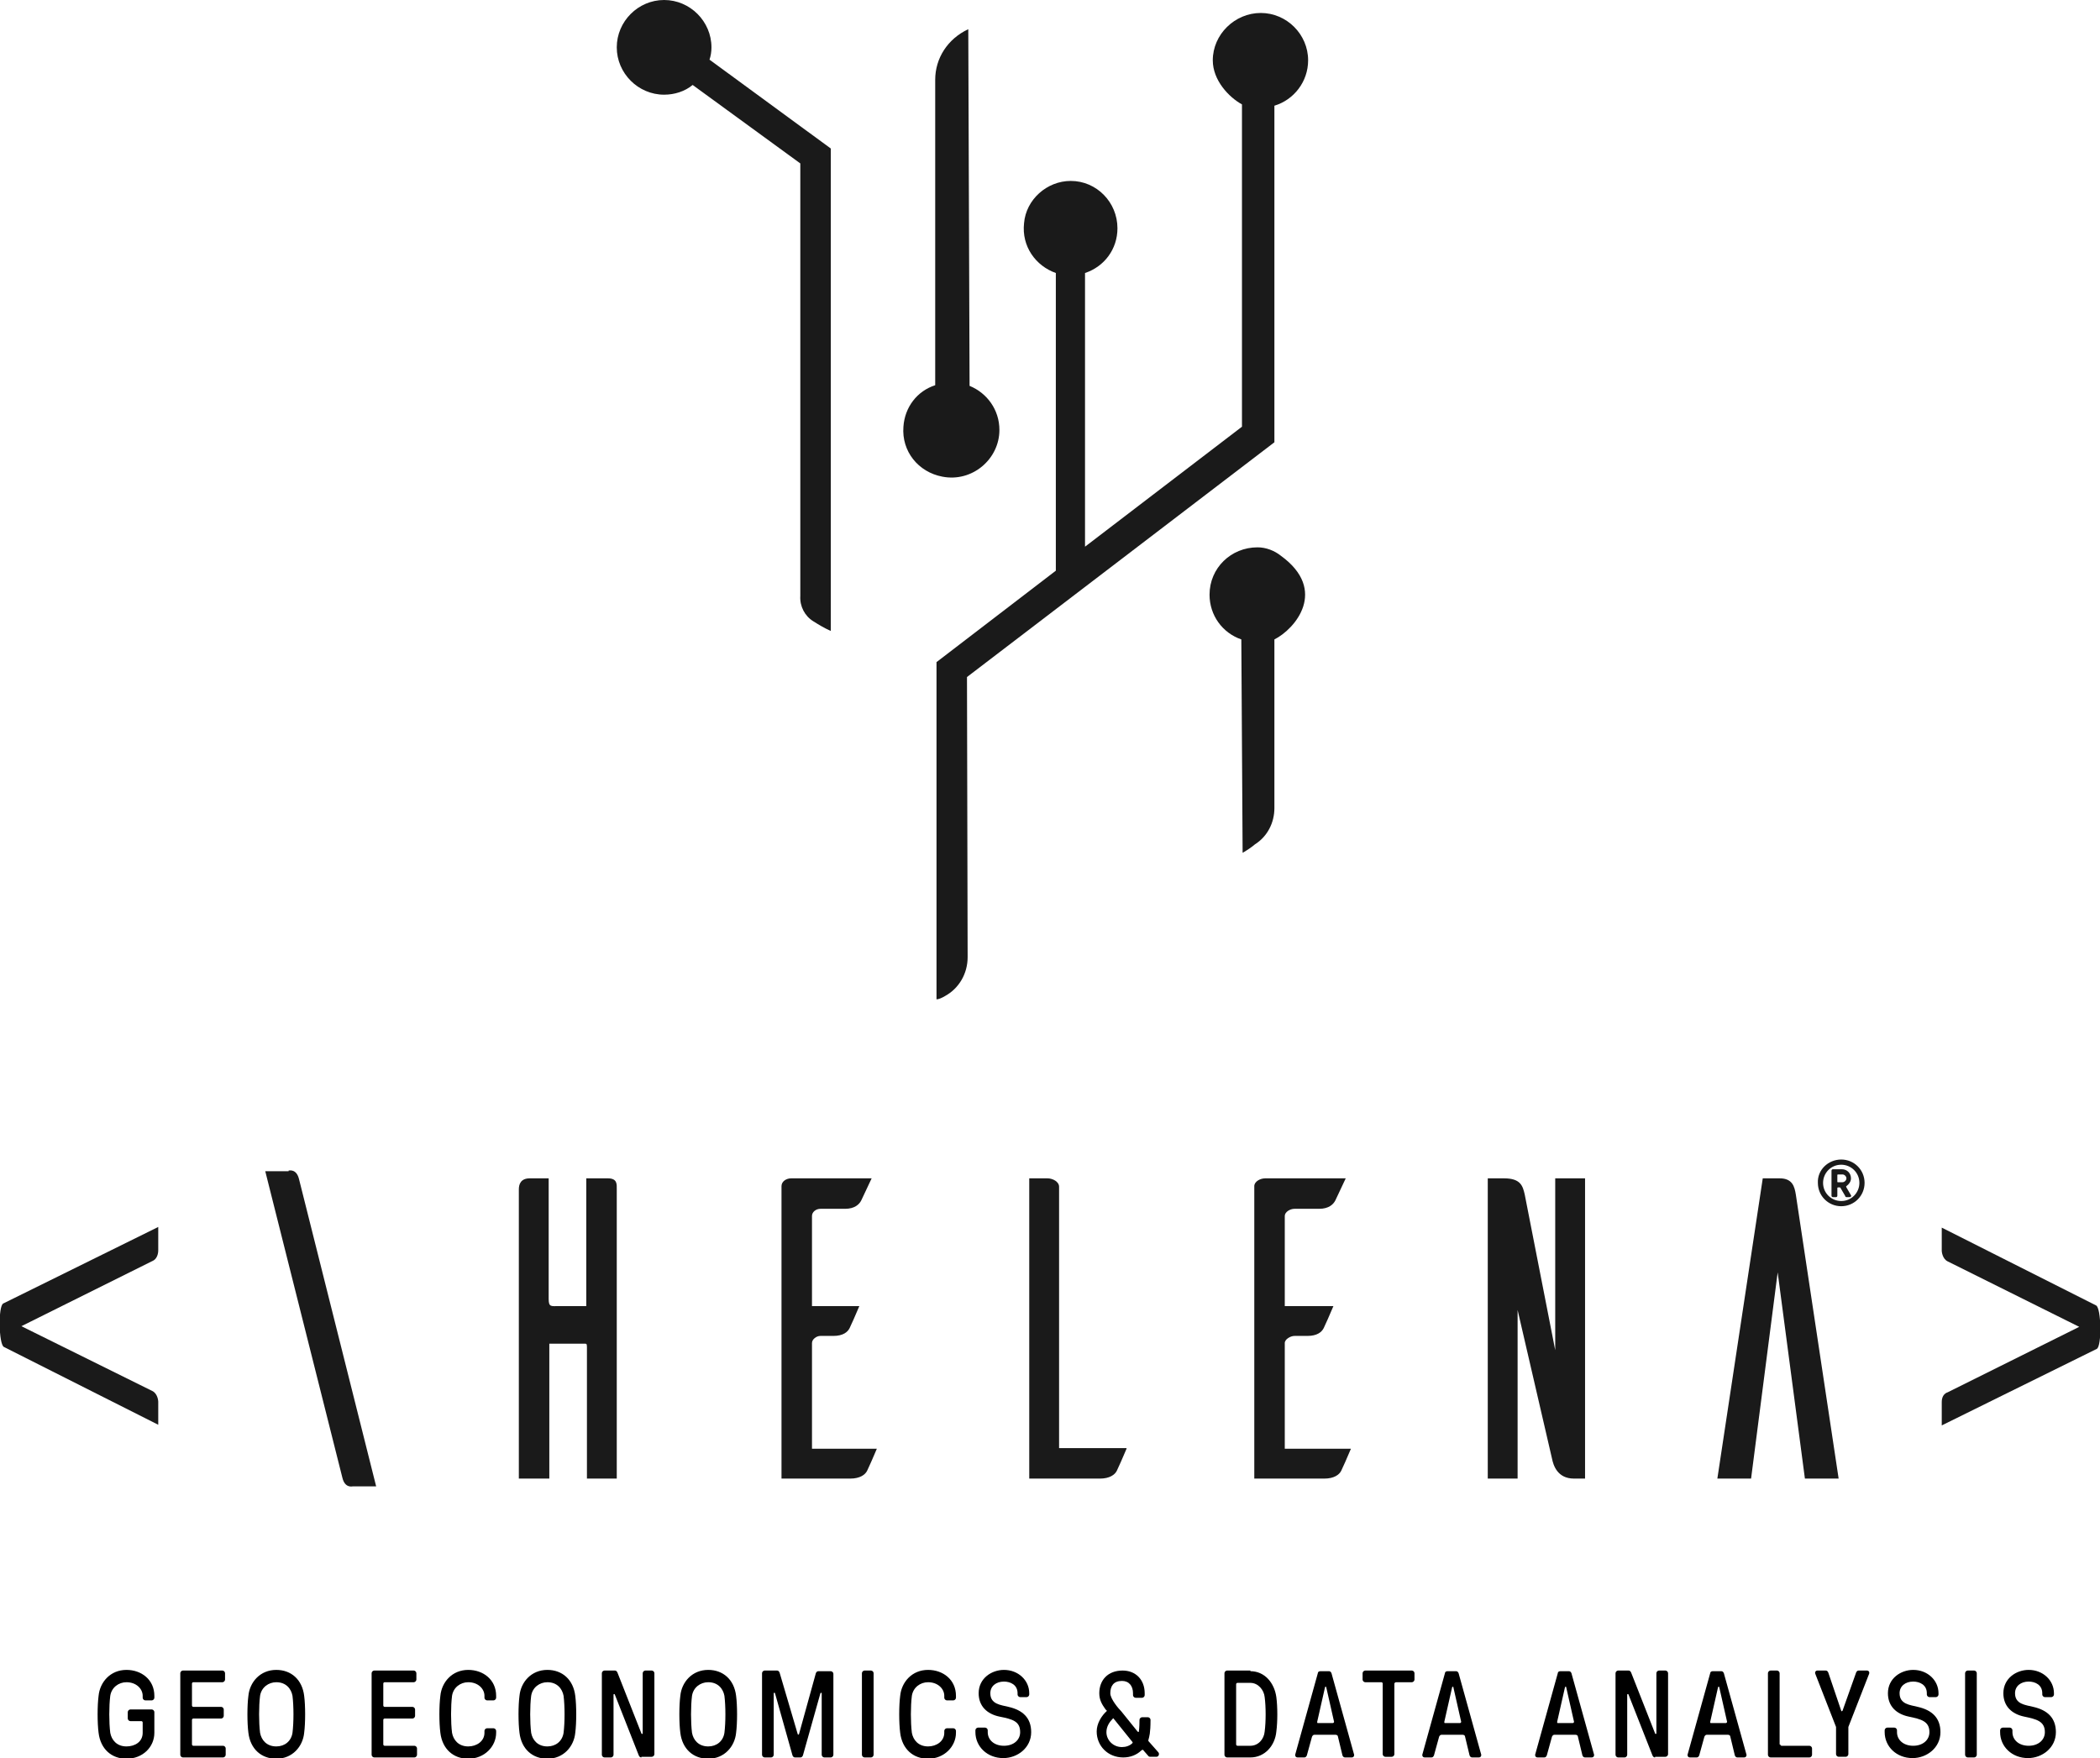 <?xml version="1.0" encoding="utf-8"?>
<!-- Generator: Adobe Illustrator 22.0.1, SVG Export Plug-In . SVG Version: 6.00 Build 0)  -->
<svg version="1.1" id="Layer_1" xmlns="http://www.w3.org/2000/svg" xmlns:xlink="http://www.w3.org/1999/xlink" x="0px" y="0px"
	 viewBox="0 0 323.8 271.1" style="enable-background:new 0 0 323.8 271.1;" xml:space="preserve">
<style type="text/css">
	.st0{fill:#1A1A1A;}
</style>
<g>
	<g>
		<g>
			<path class="st0" d="M196.5,68.2l0-51.9c3-0.9,5.2-3.7,5.2-7c0-4-3.3-7.3-7.3-7.3c-4,0-7.4,3.3-7.4,7.3c0,3.1,2.5,5.7,4.5,6.8
				v49.7l-24.2,18.5V42.1c3-1,5-3.7,5-6.9c0-4-3.2-7.3-7.2-7.3c-3.7,0-6.9,2.9-7.2,6.5c-0.4,3.6,1.8,6.6,4.9,7.7l0,45.9l-18.4,14.1
				l0,52c0.3,0,0.8-0.2,1.3-0.5c2.2-1.2,3.5-3.5,3.5-6l-0.1-43.2L196.5,68.2z"/>
			<path class="st0" d="M196.5,124.6v-26c3.2-1.6,8.3-7.6,1-12.9c-1-0.8-2.3-1.3-3.6-1.3c-4.1,0-7.4,3.2-7.4,7.3
				c0,3.2,2,5.9,4.9,6.9l0.2,32.9c0.7-0.4,1.3-0.8,1.9-1.3C195.4,129,196.5,126.9,196.5,124.6z"/>
			<path class="st0" d="M144.2,12.3v47.1c-2.8,0.9-4.7,3.4-4.9,6.4c-0.3,3.8,2.3,7,6,7.7c4.6,0.9,8.8-2.7,8.8-7.2
				c0-3.1-1.9-5.7-4.6-6.8l-0.2-55v0C146.1,6,144.2,9,144.2,12.3z"/>
			<path class="st0" d="M125.4,95.8c0.8,0.5,1.6,1,2.7,1.5V22.9L109.4,9.2c0.2-0.6,0.3-1.2,0.3-1.9c0-4-3.3-7.3-7.3-7.3
				c-4,0-7.3,3.3-7.3,7.3c0,4,3.3,7.3,7.3,7.3c1.6,0,3.2-0.5,4.4-1.5l16.6,12.1l0,66.7C123.3,93.5,124.1,95,125.4,95.8z"/>
		</g>
	</g>
	<g>
		<path class="st0" d="M44.5,180.5c0.1,0,1.2-0.3,1.6,1.3L58,229.2h-3.6c-0.1,0-1.2,0.3-1.6-1.3l-11.9-47.3H44.5z"/>
		<path class="st0" d="M24.4,192.8v-3.6L0.5,201c-0.8,0.4-0.7,6.3,0.1,6.7l23.8,12v-3.6c0-0.1-0.1-1.2-0.9-1.6L3.3,204.5l20.3-10.1
			C24.4,194,24.4,192.9,24.4,192.8z"/>
		<path class="st0" d="M299.4,216.2v3.6l23.9-11.8c0.8-0.4,0.7-6.3-0.1-6.7l-23.8-12v3.6c0,0.1,0.1,1.2,0.9,1.6l20.3,10.1
			l-20.3,10.1C299.4,215,299.4,216,299.4,216.2z"/>
		<path class="st0" d="M93.7,181.7c1.5,0,1.4,0.9,1.4,1.7V228h-4.6v-20.3c0-0.6-0.1-0.5-0.7-0.5h-5.1V228H80v-44.6
			c0-0.8,0.3-1.7,1.7-1.7h2.9v18.6c0,1.3,0.4,1.1,1.6,1.1h4.2v-19.7H93.7z"/>
		<path class="st0" d="M135.2,223.4c-0.5,1.2-1.3,3-1.5,3.4c-0.3,0.6-1.1,1.2-2.6,1.2h-10.6v-45.1c0-0.7,0.7-1.2,1.5-1.2h12.4
			l-1.6,3.4c-0.3,0.6-1,1.3-2.5,1.3h-3.8c-0.7,0-1.3,0.5-1.3,1.1v13.9h7.3c-0.5,1.2-1.3,3-1.5,3.4c-0.3,0.6-1,1.2-2.5,1.2h-2
			c-0.6,0-1.3,0.5-1.3,1.1v16.3H135.2z"/>
		<path class="st0" d="M173.7,223.4c-0.5,1.2-1.3,3-1.5,3.4c-0.3,0.6-1.1,1.2-2.6,1.2h-10.9v-46.3h2.8c0.8,0,1.8,0.5,1.8,1.3v40.3
			H173.7z"/>
		<path class="st0" d="M208.3,223.4c-0.5,1.2-1.3,3-1.5,3.4c-0.3,0.6-1.1,1.2-2.6,1.2h-10.8v-45.1c0-0.7,0.9-1.2,1.7-1.2h12.4
			l-1.6,3.4c-0.3,0.6-1,1.3-2.5,1.3h-3.8c-0.7,0-1.5,0.5-1.5,1.1v13.9h7.5c-0.5,1.2-1.3,3-1.5,3.4c-0.3,0.6-1,1.2-2.5,1.2h-2
			c-0.6,0-1.5,0.5-1.5,1.1v16.3H208.3z"/>
		<path class="st0" d="M244.4,228h-1.7c-2.6,0-3.2-2.1-3.4-3.1L234,202v26h-4.6v-46.3h2.5c2.6,0,2.9,1.2,3.2,2.5l4.7,24v-26.5h4.6
			V228z"/>
		<path class="st0" d="M283.5,228h-5.2l-4.2-31.8L270,228h-5.2l7-46.3h2.6c2,0,2.3,1.3,2.5,2.5L283.5,228z"/>
		<g>
			<path class="st0" d="M283.9,178.8c2,0,3.6,1.6,3.6,3.6c0,2-1.6,3.6-3.6,3.6c-2,0-3.6-1.6-3.6-3.6
				C280.2,180.4,281.9,178.8,283.9,178.8z M281.1,182.4c0,1.6,1.3,2.8,2.8,2.8c1.6,0,2.8-1.3,2.8-2.8c0-1.6-1.3-2.8-2.8-2.8
				C282.3,179.6,281.1,180.9,281.1,182.4z M284.7,183.1l0.7,1.2c0.1,0.1,0,0.3-0.2,0.3h-0.5c-0.1,0-0.2-0.1-0.2-0.2l-0.7-1.2
				c0-0.1-0.1-0.1-0.2-0.1h-0.2c0,0-0.1,0-0.1,0.1v1.2c0,0.1-0.1,0.2-0.2,0.2h-0.5c-0.1,0-0.2-0.1-0.2-0.2v-3.9
				c0-0.1,0.1-0.2,0.2-0.2h1.4c0.8,0,1.4,0.6,1.4,1.4c0,0.5-0.3,0.9-0.7,1.2C284.7,182.9,284.6,182.9,284.7,183.1z M284.1,182.3
				c0.3,0,0.6-0.3,0.6-0.6c0-0.3-0.3-0.6-0.6-0.6h-0.7c0,0-0.1,0-0.1,0.1v1c0,0.1,0,0.1,0.1,0.1H284.1z"/>
		</g>
	</g>
	<g>
		<path d="M22,265.6c0-0.1-0.1-0.2-0.2-0.2h-1.7c-0.2,0-0.4-0.2-0.4-0.4v-1c0-0.2,0.2-0.4,0.4-0.4h3.3c0.2,0,0.4,0.2,0.4,0.4v3.2
			c0,2.2-1.8,4-4.3,4c-2.3,0-4-1.5-4.3-4c-0.2-1.5-0.2-4.2,0-5.7c0.2-2.1,1.8-4,4.3-4c2.3,0,4.3,1.5,4.3,4v0.3
			c0,0.2-0.2,0.4-0.4,0.4h-1c-0.2,0-0.4-0.2-0.4-0.4v-0.3c0-1.1-1-2.1-2.5-2.1c-1.2,0-2.3,0.8-2.5,2.1c-0.2,1.6-0.2,4.1,0,5.7
			c0.2,1.1,1,2.1,2.5,2.1c1.3,0,2.5-0.7,2.5-2.1V265.6z"/>
		<path d="M29.6,269c0,0.1,0.1,0.2,0.2,0.2h4.6c0.2,0,0.4,0.2,0.4,0.4v1c0,0.2-0.2,0.4-0.4,0.4h-6.2c-0.2,0-0.4-0.2-0.4-0.4V258
			c0-0.2,0.2-0.4,0.4-0.4h6.1c0.2,0,0.4,0.2,0.4,0.4v1c0,0.2-0.2,0.4-0.4,0.4h-4.5c-0.1,0-0.2,0.1-0.2,0.2v3.4
			c0,0.1,0.1,0.2,0.2,0.2h4.3c0.2,0,0.4,0.2,0.4,0.4v1c0,0.2-0.2,0.4-0.4,0.4h-4.3c-0.1,0-0.2,0.1-0.2,0.2V269z"/>
		<path d="M46.9,261.5c0.2,1.5,0.2,4.2,0,5.7c-0.2,2.1-1.8,4-4.3,4c-2.3,0-4-1.5-4.3-4c-0.2-1.5-0.2-4.2,0-5.7c0.2-2.1,1.8-4,4.3-4
			C44.9,257.5,46.6,259,46.9,261.5z M45.1,267.2c0.2-1.6,0.2-4.1,0-5.7c-0.2-1.1-1-2.1-2.5-2.1c-1.2,0-2.3,0.8-2.5,2.1
			c-0.2,1.6-0.2,4.1,0,5.7c0.2,1.1,1,2.1,2.5,2.1C43.9,269.3,44.9,268.5,45.1,267.2z"/>
		<path d="M59.1,269c0,0.1,0.1,0.2,0.2,0.2h4.6c0.2,0,0.4,0.2,0.4,0.4v1c0,0.2-0.2,0.4-0.4,0.4h-6.2c-0.2,0-0.4-0.2-0.4-0.4V258
			c0-0.2,0.2-0.4,0.4-0.4h6.1c0.2,0,0.4,0.2,0.4,0.4v1c0,0.2-0.2,0.4-0.4,0.4h-4.5c-0.1,0-0.2,0.1-0.2,0.2v3.4
			c0,0.1,0.1,0.2,0.2,0.2h4.3c0.2,0,0.4,0.2,0.4,0.4v1c0,0.2-0.2,0.4-0.4,0.4h-4.3c-0.1,0-0.2,0.1-0.2,0.2V269z"/>
		<path d="M76.5,267.2c0,2.1-1.8,4-4.3,4c-2.3,0-4-1.5-4.3-4c-0.2-1.5-0.2-4.2,0-5.7c0.2-2.1,1.8-4,4.3-4c2.3,0,4.3,1.5,4.3,4v0.3
			c0,0.2-0.2,0.4-0.4,0.4h-1c-0.2,0-0.4-0.2-0.4-0.4v-0.3c0-1.1-1-2.1-2.5-2.1c-1.2,0-2.3,0.8-2.5,2.1c-0.2,1.6-0.2,4.1,0,5.7
			c0.2,1.1,1,2.1,2.5,2.1c1.3,0,2.5-0.8,2.5-2.1v-0.3c0-0.2,0.2-0.4,0.4-0.4h1c0.2,0,0.4,0.2,0.4,0.4V267.2z"/>
		<path d="M88.7,261.5c0.2,1.5,0.2,4.2,0,5.7c-0.2,2.1-1.8,4-4.3,4c-2.3,0-4-1.5-4.3-4c-0.2-1.5-0.2-4.2,0-5.7c0.2-2.1,1.8-4,4.3-4
			C86.7,257.5,88.4,259,88.7,261.5z M86.9,267.2c0.2-1.6,0.2-4.1,0-5.7c-0.2-1.1-1-2.1-2.5-2.1c-1.2,0-2.3,0.8-2.5,2.1
			c-0.2,1.6-0.2,4.1,0,5.7c0.2,1.1,1,2.1,2.5,2.1C85.7,269.3,86.7,268.5,86.9,267.2z"/>
		<path d="M98.9,271c-0.2,0-0.3-0.1-0.4-0.3l-3.7-9.4c0-0.1-0.2-0.1-0.2,0v9.3c0,0.2-0.2,0.4-0.4,0.4h-1c-0.2,0-0.4-0.2-0.4-0.4V258
			c0-0.2,0.2-0.4,0.4-0.4h1.6c0.2,0,0.3,0.1,0.4,0.3l3.7,9.4c0,0.1,0.2,0.1,0.2,0V258c0-0.2,0.2-0.4,0.4-0.4h1
			c0.2,0,0.4,0.2,0.4,0.4v12.5c0,0.2-0.2,0.4-0.4,0.4H98.9z"/>
		<path d="M113.5,261.5c0.2,1.5,0.2,4.2,0,5.7c-0.2,2.1-1.8,4-4.3,4c-2.3,0-4-1.5-4.3-4c-0.2-1.5-0.2-4.2,0-5.7c0.2-2.1,1.8-4,4.3-4
			C111.5,257.5,113.2,259,113.5,261.5z M111.7,267.2c0.2-1.6,0.2-4.1,0-5.7c-0.2-1.1-1-2.1-2.5-2.1c-1.2,0-2.3,0.8-2.5,2.1
			c-0.2,1.6-0.2,4.1,0,5.7c0.2,1.1,1,2.1,2.5,2.1C110.5,269.3,111.5,268.5,111.7,267.2z"/>
		<path d="M123,267.4c0,0.1,0.2,0.1,0.2,0l2.6-9.4c0.1-0.2,0.2-0.3,0.4-0.3h1.9c0.2,0,0.4,0.2,0.4,0.4v12.5c0,0.2-0.2,0.4-0.4,0.4
			h-1c-0.2,0-0.4-0.2-0.4-0.4v-9.5c0-0.1-0.1-0.1-0.2,0l-2.7,9.6c-0.1,0.2-0.2,0.3-0.4,0.3h-0.8c-0.2,0-0.3-0.1-0.4-0.3l-2.7-9.6
			c0-0.1-0.2-0.1-0.2,0v9.5c0,0.2-0.2,0.4-0.4,0.4h-1c-0.2,0-0.4-0.2-0.4-0.4V258c0-0.2,0.2-0.4,0.4-0.4h1.9c0.2,0,0.3,0.1,0.4,0.3
			L123,267.4z"/>
		<path d="M134.7,270.6c0,0.2-0.2,0.4-0.4,0.4h-1c-0.2,0-0.4-0.2-0.4-0.4V258c0-0.2,0.2-0.4,0.4-0.4h1c0.2,0,0.4,0.2,0.4,0.4V270.6z
			"/>
		<path d="M147.4,267.2c0,2.1-1.8,4-4.3,4c-2.3,0-4-1.5-4.3-4c-0.2-1.5-0.2-4.2,0-5.7c0.2-2.1,1.8-4,4.3-4c2.3,0,4.3,1.5,4.3,4v0.3
			c0,0.2-0.2,0.4-0.4,0.4h-1c-0.2,0-0.4-0.2-0.4-0.4v-0.3c0-1.1-1-2.1-2.5-2.1c-1.2,0-2.3,0.8-2.5,2.1c-0.2,1.6-0.2,4.1,0,5.7
			c0.2,1.1,1,2.1,2.5,2.1c1.3,0,2.5-0.8,2.5-2.1v-0.3c0-0.2,0.2-0.4,0.4-0.4h1c0.2,0,0.4,0.2,0.4,0.4V267.2z"/>
		<path d="M154.1,264.7c-1.9-0.4-3.2-1.6-3.2-3.6c0-2.3,2-3.6,3.9-3.6c2.2,0,3.9,1.6,3.9,3.6v0.2c0,0.2-0.2,0.4-0.4,0.4h-1
			c-0.2,0-0.4-0.2-0.4-0.4v-0.2c0-1.3-1.1-1.8-2.1-1.8c-1.2,0-2.1,0.7-2.1,1.8c0,1.7,1.6,1.8,2.8,2.1c2.2,0.5,3.5,1.7,3.5,3.9
			c0,2.4-2.1,4-4.3,4c-2.5,0-4.3-1.8-4.3-4v-0.3c0-0.2,0.2-0.4,0.4-0.4h1.1c0.2,0,0.4,0.2,0.4,0.4v0.3c0,1.2,1,2.1,2.5,2.1
			s2.5-0.9,2.5-2.1C157.3,265.4,156.1,265.1,154.1,264.7z"/>
		<path d="M170.4,263.5c-0.5-0.7-0.9-1.4-0.9-2.4c0-2,1.3-3.5,3.6-3.5c2,0,3.4,1.4,3.4,3.5v0.3c0,0.2-0.2,0.4-0.4,0.4h-1
			c-0.2,0-0.4-0.2-0.4-0.4v-0.3c0-1.1-0.6-1.9-1.7-1.9c-1.3,0-1.8,0.8-1.8,1.9c0,0.9,1.3,2.4,1.7,2.8l2.5,3.1c0.1,0.1,0.2,0.1,0.2,0
			c0,0,0.1-0.5,0.1-1.8c0-0.2,0.2-0.4,0.4-0.4h0.9c0.2,0,0.4,0.2,0.4,0.4c0,2.1-0.2,2.6-0.3,3c0,0.1-0.1,0.2,0,0.3l1.5,1.7
			c0.2,0.2,0.1,0.7-0.3,0.7h-0.9c-0.3,0-0.3-0.1-0.4-0.2l-0.7-0.8c-0.1-0.2-0.2,0-0.3,0c-0.7,0.7-1.7,1.1-2.8,1.1
			c-2.4,0-4.1-1.8-4.1-4c0-1.2,0.7-2.4,1.6-3.2C170.6,263.8,170.5,263.6,170.4,263.5z M174.6,268.8c0,0,0.1-0.1,0-0.2l-2.9-3.6
			c-0.1-0.1-0.1,0-0.1,0c-0.5,0.5-1,1.2-1,2.1c0,1.2,1,2.3,2.4,2.3C173.6,269.4,174.2,269.2,174.6,268.8z"/>
		<path d="M192.8,257.7c2.2,0,3.7,1.8,4,4c0.2,1.5,0.2,3.8,0,5.3c-0.2,2.2-1.8,4-4,4h-3.6c-0.2,0-0.4-0.2-0.4-0.4V258
			c0-0.2,0.2-0.4,0.4-0.4H192.8z M190.8,259.5c-0.1,0-0.2,0.1-0.2,0.2v9.3c0,0.1,0.1,0.2,0.2,0.2h2c1.2,0,2.1-1,2.2-2.2
			c0.2-1.5,0.2-3.8,0-5.3c-0.1-1.1-1-2.2-2.2-2.2H190.8z"/>
		<path d="M206.3,267.8c0-0.2-0.2-0.3-0.4-0.3h-3.2c-0.2,0-0.3,0.1-0.4,0.3l-0.8,2.9c-0.1,0.2-0.2,0.3-0.4,0.3h-1
			c-0.3,0-0.4-0.2-0.4-0.4l3.5-12.6c0-0.2,0.2-0.3,0.4-0.3h1.3c0.2,0,0.3,0.1,0.4,0.3l3.5,12.6c0,0.2-0.1,0.4-0.4,0.4h-1
			c-0.2,0-0.3-0.1-0.4-0.3L206.3,267.8z M205.5,265.7c0.1,0,0.2-0.1,0.2-0.2l-1.2-5.3c0-0.1,0-0.1-0.1-0.1h0c0,0-0.1,0-0.1,0.1
			l-1.2,5.3c0,0.2,0,0.2,0.2,0.2H205.5z"/>
		<path d="M215,259.6v10.9c0,0.2-0.2,0.4-0.4,0.4h-1c-0.2,0-0.4-0.2-0.4-0.4v-10.9c0-0.1-0.1-0.2-0.2-0.2h-2.5
			c-0.2,0-0.4-0.2-0.4-0.4v-1c0-0.2,0.2-0.4,0.4-0.4h7.2c0.2,0,0.4,0.2,0.4,0.4v1c0,0.2-0.2,0.4-0.4,0.4h-2.5
			C215.1,259.5,215,259.5,215,259.6z"/>
		<path d="M225.9,267.8c0-0.2-0.2-0.3-0.4-0.3h-3.2c-0.2,0-0.3,0.1-0.4,0.3l-0.8,2.9c-0.1,0.2-0.2,0.3-0.4,0.3h-1
			c-0.3,0-0.4-0.2-0.4-0.4l3.5-12.6c0-0.2,0.2-0.3,0.4-0.3h1.3c0.2,0,0.3,0.1,0.4,0.3l3.5,12.6c0,0.2-0.1,0.4-0.4,0.4h-1
			c-0.2,0-0.3-0.1-0.4-0.3L225.9,267.8z M225.1,265.7c0.1,0,0.2-0.1,0.2-0.2l-1.2-5.3c0-0.1,0-0.1-0.1-0.1h0c0,0-0.1,0-0.1,0.1
			l-1.2,5.3c0,0.2,0,0.2,0.2,0.2H225.1z"/>
		<path d="M243.3,267.8c0-0.2-0.2-0.3-0.4-0.3h-3.2c-0.2,0-0.3,0.1-0.4,0.3l-0.8,2.9c-0.1,0.2-0.2,0.3-0.4,0.3h-1
			c-0.3,0-0.4-0.2-0.4-0.4l3.5-12.6c0-0.2,0.2-0.3,0.4-0.3h1.3c0.2,0,0.3,0.1,0.4,0.3l3.5,12.6c0,0.2-0.1,0.4-0.4,0.4h-1
			c-0.2,0-0.3-0.1-0.4-0.3L243.3,267.8z M242.5,265.7c0.1,0,0.2-0.1,0.2-0.2l-1.2-5.3c0-0.1,0-0.1-0.1-0.1h0c0,0-0.1,0-0.1,0.1
			l-1.2,5.3c0,0.2,0,0.2,0.2,0.2H242.5z"/>
		<path d="M255.2,271c-0.2,0-0.3-0.1-0.4-0.3l-3.7-9.4c0-0.1-0.2-0.1-0.2,0v9.3c0,0.2-0.2,0.4-0.4,0.4h-1c-0.2,0-0.4-0.2-0.4-0.4
			V258c0-0.2,0.2-0.4,0.4-0.4h1.6c0.2,0,0.3,0.1,0.4,0.3l3.7,9.4c0,0.1,0.2,0.1,0.2,0V258c0-0.2,0.2-0.4,0.4-0.4h1
			c0.2,0,0.4,0.2,0.4,0.4v12.5c0,0.2-0.2,0.4-0.4,0.4H255.2z"/>
		<path d="M266.8,267.8c0-0.2-0.2-0.3-0.4-0.3h-3.2c-0.2,0-0.3,0.1-0.4,0.3l-0.8,2.9c-0.1,0.2-0.2,0.3-0.4,0.3h-1
			c-0.3,0-0.4-0.2-0.4-0.4l3.5-12.6c0-0.2,0.2-0.3,0.4-0.3h1.3c0.2,0,0.3,0.1,0.4,0.3l3.5,12.6c0,0.2-0.1,0.4-0.4,0.4h-1
			c-0.2,0-0.3-0.1-0.4-0.3L266.8,267.8z M266.1,265.7c0.1,0,0.2-0.1,0.2-0.2l-1.2-5.3c0-0.1,0-0.1-0.1-0.1h0c0,0-0.1,0-0.1,0.1
			l-1.2,5.3c0,0.2,0,0.2,0.2,0.2H266.1z"/>
		<path d="M274.5,269c0,0.1,0.1,0.2,0.2,0.2h4.3c0.2,0,0.4,0.2,0.4,0.4v1c0,0.2-0.2,0.4-0.4,0.4H273c-0.2,0-0.4-0.2-0.4-0.4V258
			c0-0.2,0.2-0.4,0.4-0.4h1c0.2,0,0.4,0.2,0.4,0.4V269z"/>
		<path d="M283.9,263.8c0,0.1,0.1,0.1,0.2,0l2.1-5.9c0.1-0.2,0.2-0.3,0.4-0.3h1.3c0.2,0,0.4,0.2,0.3,0.5l-3.2,8.2v4.2
			c0,0.2-0.2,0.4-0.4,0.4h-1.1c-0.2,0-0.4-0.2-0.4-0.4v-4.2l-3.2-8.2c-0.1-0.3,0.1-0.5,0.3-0.5h1.3c0.2,0,0.3,0.1,0.4,0.3
			L283.9,263.8z"/>
		<path d="M294.3,264.7c-1.9-0.4-3.2-1.6-3.2-3.6c0-2.3,2-3.6,3.9-3.6c2.2,0,3.9,1.6,3.9,3.6v0.2c0,0.2-0.2,0.4-0.4,0.4h-1
			c-0.2,0-0.4-0.2-0.4-0.4v-0.2c0-1.3-1.1-1.8-2.1-1.8c-1.2,0-2.1,0.7-2.1,1.8c0,1.7,1.6,1.8,2.8,2.1c2.2,0.5,3.5,1.7,3.5,3.9
			c0,2.4-2.1,4-4.3,4c-2.5,0-4.3-1.8-4.3-4v-0.3c0-0.2,0.2-0.4,0.4-0.4h1.1c0.2,0,0.4,0.2,0.4,0.4v0.3c0,1.2,1,2.1,2.5,2.1
			s2.5-0.9,2.5-2.1C297.5,265.4,296.2,265.1,294.3,264.7z"/>
		<path d="M304.8,270.6c0,0.2-0.2,0.4-0.4,0.4h-1c-0.2,0-0.4-0.2-0.4-0.4V258c0-0.2,0.2-0.4,0.4-0.4h1c0.2,0,0.4,0.2,0.4,0.4V270.6z
			"/>
		<path d="M312.1,264.7c-1.9-0.4-3.2-1.6-3.2-3.6c0-2.3,2-3.6,3.9-3.6c2.2,0,3.9,1.6,3.9,3.6v0.2c0,0.2-0.2,0.4-0.4,0.4h-1
			c-0.2,0-0.4-0.2-0.4-0.4v-0.2c0-1.3-1.1-1.8-2.1-1.8c-1.2,0-2.1,0.7-2.1,1.8c0,1.7,1.6,1.8,2.8,2.1c2.2,0.5,3.5,1.7,3.5,3.9
			c0,2.4-2.1,4-4.3,4c-2.5,0-4.3-1.8-4.3-4v-0.3c0-0.2,0.2-0.4,0.4-0.4h1.1c0.2,0,0.4,0.2,0.4,0.4v0.3c0,1.2,1,2.1,2.5,2.1
			s2.5-0.9,2.5-2.1C315.3,265.4,314,265.1,312.1,264.7z"/>
	</g>
</g>
</svg>
